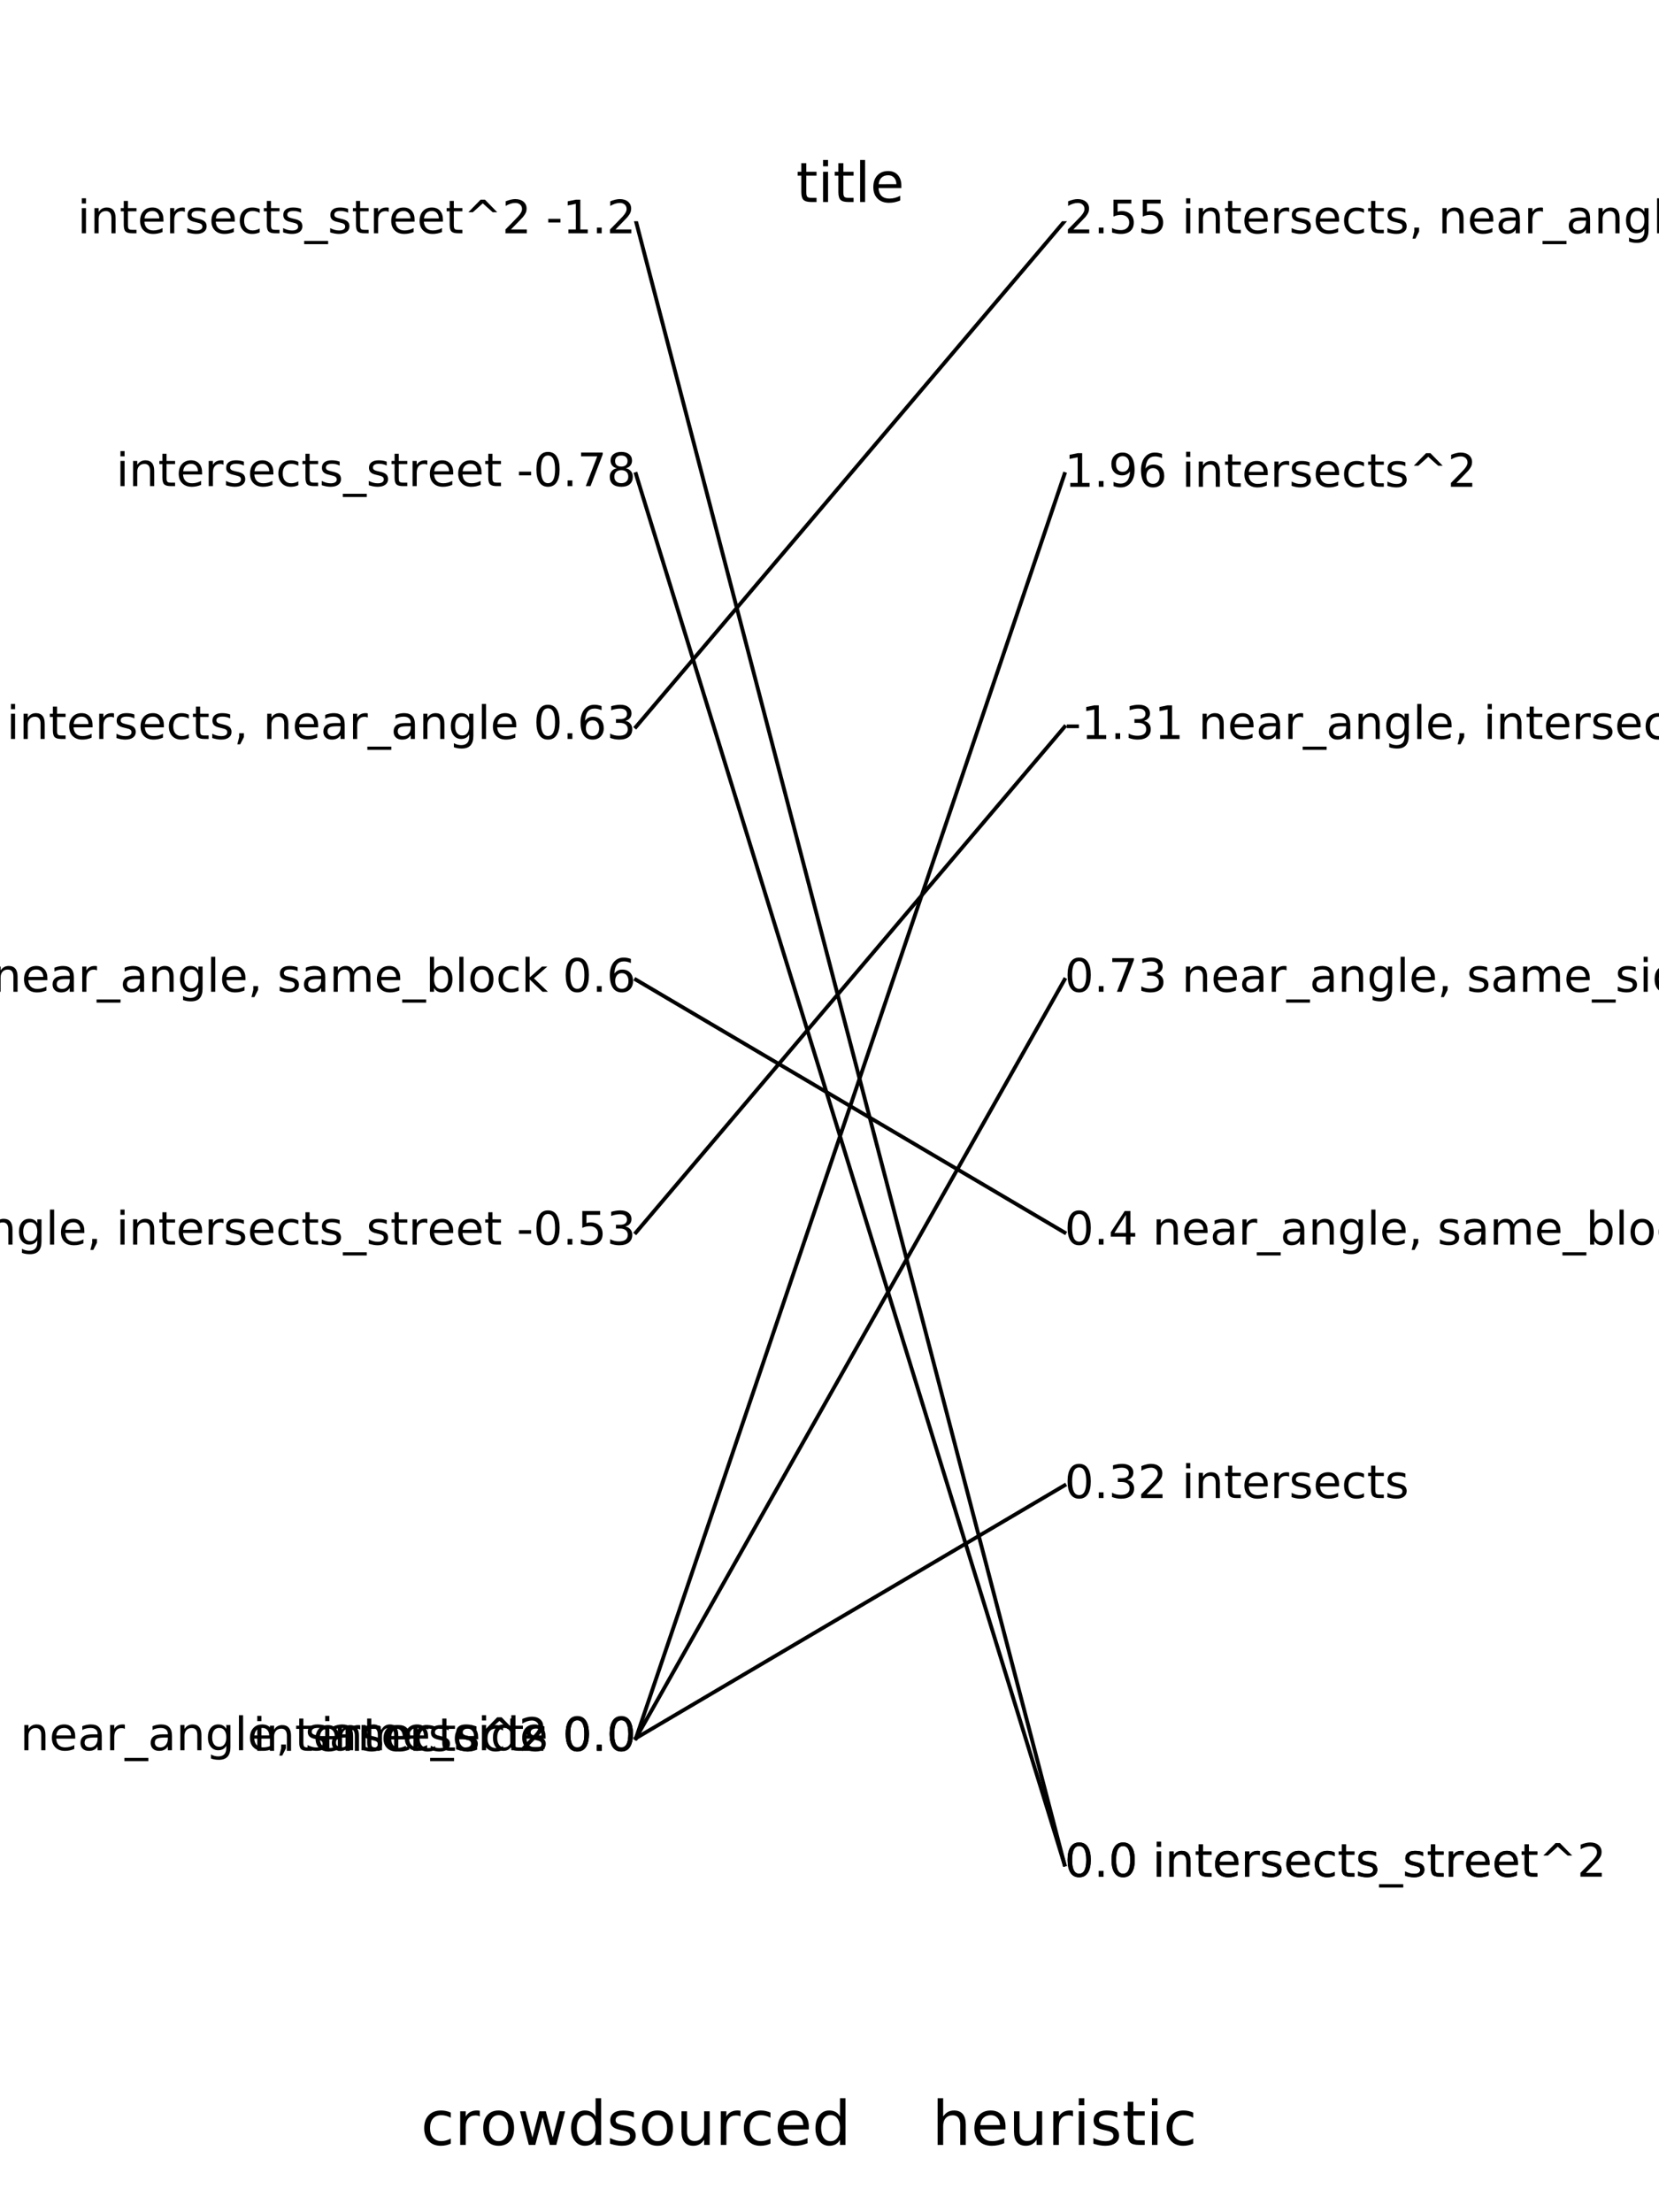 <?xml version="1.0" encoding="utf-8" standalone="no"?>
<!DOCTYPE svg PUBLIC "-//W3C//DTD SVG 1.1//EN"
  "http://www.w3.org/Graphics/SVG/1.1/DTD/svg11.dtd">
<!-- Created with matplotlib (http://matplotlib.org/) -->
<svg height="576pt" version="1.1" viewBox="0 0 432 576" width="432pt" xmlns="http://www.w3.org/2000/svg" xmlns:xlink="http://www.w3.org/1999/xlink">
 <defs>
  <style type="text/css">
*{stroke-linecap:butt;stroke-linejoin:round;stroke-miterlimit:100000;}
  </style>
 </defs>
 <g id="figure_1">
  <g id="patch_1">
   <path d="M 0 576 
L 432 576 
L 432 0 
L 0 0 
z
" style="fill:#ffffff;"/>
  </g>
  <g id="axes_1">
   <g id="line2d_1">
    <path clip-path="url(#pbef44e8542)" d="M 165.6 123.429 
L 277.2 485.486 
" style="fill:none;stroke:#000000;stroke-linecap:square;"/>
   </g>
   <g id="line2d_2">
    <path clip-path="url(#pbef44e8542)" d="M 165.6 452.571 
L 277.2 123.429 
" style="fill:none;stroke:#000000;stroke-linecap:square;"/>
   </g>
   <g id="line2d_3">
    <path clip-path="url(#pbef44e8542)" d="M 165.6 452.571 
L 277.2 255.086 
" style="fill:none;stroke:#000000;stroke-linecap:square;"/>
   </g>
   <g id="line2d_4">
    <path clip-path="url(#pbef44e8542)" d="M 165.6 452.571 
L 277.2 386.743 
" style="fill:none;stroke:#000000;stroke-linecap:square;"/>
   </g>
   <g id="line2d_5">
    <path clip-path="url(#pbef44e8542)" d="M 165.6 57.6 
L 277.2 485.486 
" style="fill:none;stroke:#000000;stroke-linecap:square;"/>
   </g>
   <g id="line2d_6">
    <path clip-path="url(#pbef44e8542)" d="M 165.6 255.086 
L 277.2 320.914 
" style="fill:none;stroke:#000000;stroke-linecap:square;"/>
   </g>
   <g id="line2d_7">
    <path clip-path="url(#pbef44e8542)" d="M 165.6 189.257 
L 277.2 57.6 
" style="fill:none;stroke:#000000;stroke-linecap:square;"/>
   </g>
   <g id="line2d_8">
    <path clip-path="url(#pbef44e8542)" d="M 165.6 320.914 
L 277.2 189.257 
" style="fill:none;stroke:#000000;stroke-linecap:square;"/>
   </g>
   <g id="matplotlib.axis_1">
    <g id="xtick_1"/>
    <g id="xtick_2">
     <g id="text_1">
      <!--  -->
      <g transform="translate(165.6 540.558)scale(0.16 -0.16)"/>
      <!-- crowdsourced -->
      <defs>
       <path d="M 30.609 48.391 
Q 23.391 48.391 19.188 42.75 
Q 14.984 37.109 14.984 27.297 
Q 14.984 17.484 19.156 11.844 
Q 23.344 6.203 30.609 6.203 
Q 37.797 6.203 41.984 11.859 
Q 46.188 17.531 46.188 27.297 
Q 46.188 37.016 41.984 42.703 
Q 37.797 48.391 30.609 48.391 
M 30.609 56 
Q 42.328 56 49.016 48.375 
Q 55.719 40.766 55.719 27.297 
Q 55.719 13.875 49.016 6.219 
Q 42.328 -1.422 30.609 -1.422 
Q 18.844 -1.422 12.172 6.219 
Q 5.516 13.875 5.516 27.297 
Q 5.516 40.766 12.172 48.375 
Q 18.844 56 30.609 56 
" id="BitstreamVeraSans-Roman-6f"/>
       <path d="M 45.406 46.391 
L 45.406 75.984 
L 54.391 75.984 
L 54.391 0 
L 45.406 0 
L 45.406 8.203 
Q 42.578 3.328 38.25 0.953 
Q 33.938 -1.422 27.875 -1.422 
Q 17.969 -1.422 11.734 6.484 
Q 5.516 14.406 5.516 27.297 
Q 5.516 40.188 11.734 48.094 
Q 17.969 56 27.875 56 
Q 33.938 56 38.25 53.625 
Q 42.578 51.266 45.406 46.391 
M 14.797 27.297 
Q 14.797 17.391 18.875 11.75 
Q 22.953 6.109 30.078 6.109 
Q 37.203 6.109 41.297 11.75 
Q 45.406 17.391 45.406 27.297 
Q 45.406 37.203 41.297 42.844 
Q 37.203 48.484 30.078 48.484 
Q 22.953 48.484 18.875 42.844 
Q 14.797 37.203 14.797 27.297 
" id="BitstreamVeraSans-Roman-64"/>
       <path d="M 56.203 29.594 
L 56.203 25.203 
L 14.891 25.203 
Q 15.484 15.922 20.484 11.062 
Q 25.484 6.203 34.422 6.203 
Q 39.594 6.203 44.453 7.469 
Q 49.312 8.734 54.109 11.281 
L 54.109 2.781 
Q 49.266 0.734 44.188 -0.344 
Q 39.109 -1.422 33.891 -1.422 
Q 20.797 -1.422 13.156 6.188 
Q 5.516 13.812 5.516 26.812 
Q 5.516 40.234 12.766 48.109 
Q 20.016 56 32.328 56 
Q 43.359 56 49.781 48.891 
Q 56.203 41.797 56.203 29.594 
M 47.219 32.234 
Q 47.125 39.594 43.094 43.984 
Q 39.062 48.391 32.422 48.391 
Q 24.906 48.391 20.391 44.141 
Q 15.875 39.891 15.188 32.172 
z
" id="BitstreamVeraSans-Roman-65"/>
       <path d="M 4.203 54.688 
L 13.188 54.688 
L 24.422 12.016 
L 35.594 54.688 
L 46.188 54.688 
L 57.422 12.016 
L 68.609 54.688 
L 77.594 54.688 
L 63.281 0 
L 52.688 0 
L 40.922 44.828 
L 29.109 0 
L 18.5 0 
z
" id="BitstreamVeraSans-Roman-77"/>
       <path d="M 8.5 21.578 
L 8.5 54.688 
L 17.484 54.688 
L 17.484 21.922 
Q 17.484 14.156 20.5 10.266 
Q 23.531 6.391 29.594 6.391 
Q 36.859 6.391 41.078 11.031 
Q 45.312 15.672 45.312 23.688 
L 45.312 54.688 
L 54.297 54.688 
L 54.297 0 
L 45.312 0 
L 45.312 8.406 
Q 42.047 3.422 37.719 1 
Q 33.406 -1.422 27.688 -1.422 
Q 18.266 -1.422 13.375 4.438 
Q 8.5 10.297 8.5 21.578 
" id="BitstreamVeraSans-Roman-75"/>
       <path d="M 41.109 46.297 
Q 39.594 47.172 37.812 47.578 
Q 36.031 48 33.891 48 
Q 26.266 48 22.188 43.047 
Q 18.109 38.094 18.109 28.812 
L 18.109 0 
L 9.078 0 
L 9.078 54.688 
L 18.109 54.688 
L 18.109 46.188 
Q 20.953 51.172 25.484 53.578 
Q 30.031 56 36.531 56 
Q 37.453 56 38.578 55.875 
Q 39.703 55.766 41.062 55.516 
z
" id="BitstreamVeraSans-Roman-72"/>
       <path d="M 44.281 53.078 
L 44.281 44.578 
Q 40.484 46.531 36.375 47.5 
Q 32.281 48.484 27.875 48.484 
Q 21.188 48.484 17.844 46.438 
Q 14.5 44.391 14.5 40.281 
Q 14.5 37.156 16.891 35.375 
Q 19.281 33.594 26.516 31.984 
L 29.594 31.297 
Q 39.156 29.25 43.188 25.516 
Q 47.219 21.781 47.219 15.094 
Q 47.219 7.469 41.188 3.016 
Q 35.156 -1.422 24.609 -1.422 
Q 20.219 -1.422 15.453 -0.562 
Q 10.688 0.297 5.422 2 
L 5.422 11.281 
Q 10.406 8.688 15.234 7.391 
Q 20.062 6.109 24.812 6.109 
Q 31.156 6.109 34.562 8.281 
Q 37.984 10.453 37.984 14.406 
Q 37.984 18.062 35.516 20.016 
Q 33.062 21.969 24.703 23.781 
L 21.578 24.516 
Q 13.234 26.266 9.516 29.906 
Q 5.812 33.547 5.812 39.891 
Q 5.812 47.609 11.281 51.797 
Q 16.75 56 26.812 56 
Q 31.781 56 36.172 55.266 
Q 40.578 54.547 44.281 53.078 
" id="BitstreamVeraSans-Roman-73"/>
       <path d="M 48.781 52.594 
L 48.781 44.188 
Q 44.969 46.297 41.141 47.344 
Q 37.312 48.391 33.406 48.391 
Q 24.656 48.391 19.812 42.844 
Q 14.984 37.312 14.984 27.297 
Q 14.984 17.281 19.812 11.734 
Q 24.656 6.203 33.406 6.203 
Q 37.312 6.203 41.141 7.25 
Q 44.969 8.297 48.781 10.406 
L 48.781 2.094 
Q 45.016 0.344 40.984 -0.531 
Q 36.969 -1.422 32.422 -1.422 
Q 20.062 -1.422 12.781 6.344 
Q 5.516 14.109 5.516 27.297 
Q 5.516 40.672 12.859 48.328 
Q 20.219 56 33.016 56 
Q 37.156 56 41.109 55.141 
Q 45.062 54.297 48.781 52.594 
" id="BitstreamVeraSans-Roman-63"/>
      </defs>
      <g transform="translate(109.58 558.474)scale(0.16 -0.16)">
       <use xlink:href="#BitstreamVeraSans-Roman-63"/>
       <use x="54.98" xlink:href="#BitstreamVeraSans-Roman-72"/>
       <use x="96.062" xlink:href="#BitstreamVeraSans-Roman-6f"/>
       <use x="157.244" xlink:href="#BitstreamVeraSans-Roman-77"/>
       <use x="239.031" xlink:href="#BitstreamVeraSans-Roman-64"/>
       <use x="302.508" xlink:href="#BitstreamVeraSans-Roman-73"/>
       <use x="354.607" xlink:href="#BitstreamVeraSans-Roman-6f"/>
       <use x="415.789" xlink:href="#BitstreamVeraSans-Roman-75"/>
       <use x="479.168" xlink:href="#BitstreamVeraSans-Roman-72"/>
       <use x="520.25" xlink:href="#BitstreamVeraSans-Roman-63"/>
       <use x="575.23" xlink:href="#BitstreamVeraSans-Roman-65"/>
       <use x="636.754" xlink:href="#BitstreamVeraSans-Roman-64"/>
      </g>
     </g>
    </g>
    <g id="xtick_3">
     <g id="text_2">
      <!--  -->
      <g transform="translate(277.2 540.558)scale(0.16 -0.16)"/>
      <!-- heuristic -->
      <defs>
       <path d="M 18.312 70.219 
L 18.312 54.688 
L 36.812 54.688 
L 36.812 47.703 
L 18.312 47.703 
L 18.312 18.016 
Q 18.312 11.328 20.141 9.422 
Q 21.969 7.516 27.594 7.516 
L 36.812 7.516 
L 36.812 0 
L 27.594 0 
Q 17.188 0 13.234 3.875 
Q 9.281 7.766 9.281 18.016 
L 9.281 47.703 
L 2.688 47.703 
L 2.688 54.688 
L 9.281 54.688 
L 9.281 70.219 
z
" id="BitstreamVeraSans-Roman-74"/>
       <path d="M 9.422 54.688 
L 18.406 54.688 
L 18.406 0 
L 9.422 0 
z
M 9.422 75.984 
L 18.406 75.984 
L 18.406 64.594 
L 9.422 64.594 
z
" id="BitstreamVeraSans-Roman-69"/>
       <path d="M 54.891 33.016 
L 54.891 0 
L 45.906 0 
L 45.906 32.719 
Q 45.906 40.484 42.875 44.328 
Q 39.844 48.188 33.797 48.188 
Q 26.516 48.188 22.312 43.547 
Q 18.109 38.922 18.109 30.906 
L 18.109 0 
L 9.078 0 
L 9.078 75.984 
L 18.109 75.984 
L 18.109 46.188 
Q 21.344 51.125 25.703 53.562 
Q 30.078 56 35.797 56 
Q 45.219 56 50.047 50.172 
Q 54.891 44.344 54.891 33.016 
" id="BitstreamVeraSans-Roman-68"/>
      </defs>
      <g transform="translate(242.701 558.474)scale(0.16 -0.16)">
       <use xlink:href="#BitstreamVeraSans-Roman-68"/>
       <use x="63.379" xlink:href="#BitstreamVeraSans-Roman-65"/>
       <use x="124.902" xlink:href="#BitstreamVeraSans-Roman-75"/>
       <use x="188.281" xlink:href="#BitstreamVeraSans-Roman-72"/>
       <use x="229.395" xlink:href="#BitstreamVeraSans-Roman-69"/>
       <use x="257.178" xlink:href="#BitstreamVeraSans-Roman-73"/>
       <use x="309.277" xlink:href="#BitstreamVeraSans-Roman-74"/>
       <use x="348.486" xlink:href="#BitstreamVeraSans-Roman-69"/>
       <use x="376.27" xlink:href="#BitstreamVeraSans-Roman-63"/>
      </g>
     </g>
    </g>
    <g id="xtick_4"/>
   </g>
   <g id="matplotlib.axis_2">
    <g id="ytick_1"/>
    <g id="ytick_2"/>
    <g id="ytick_3"/>
    <g id="ytick_4"/>
    <g id="ytick_5"/>
    <g id="ytick_6"/>
    <g id="ytick_7"/>
    <g id="ytick_8"/>
   </g>
   <g id="text_3">
    <!-- intersects_street -0.78 -->
    <defs>
     <path id="BitstreamVeraSans-Roman-20"/>
     <path d="M 31.781 66.406 
Q 24.172 66.406 20.328 58.906 
Q 16.5 51.422 16.5 36.375 
Q 16.5 21.391 20.328 13.891 
Q 24.172 6.391 31.781 6.391 
Q 39.453 6.391 43.281 13.891 
Q 47.125 21.391 47.125 36.375 
Q 47.125 51.422 43.281 58.906 
Q 39.453 66.406 31.781 66.406 
M 31.781 74.219 
Q 44.047 74.219 50.516 64.516 
Q 56.984 54.828 56.984 36.375 
Q 56.984 17.969 50.516 8.266 
Q 44.047 -1.422 31.781 -1.422 
Q 19.531 -1.422 13.062 8.266 
Q 6.594 17.969 6.594 36.375 
Q 6.594 54.828 13.062 64.516 
Q 19.531 74.219 31.781 74.219 
" id="BitstreamVeraSans-Roman-30"/>
     <path d="M 8.203 72.906 
L 55.078 72.906 
L 55.078 68.703 
L 28.609 0 
L 18.312 0 
L 43.219 64.594 
L 8.203 64.594 
z
" id="BitstreamVeraSans-Roman-37"/>
     <path d="M 50.984 -16.609 
L 50.984 -23.578 
L -0.984 -23.578 
L -0.984 -16.609 
z
" id="BitstreamVeraSans-Roman-5f"/>
     <path d="M 54.891 33.016 
L 54.891 0 
L 45.906 0 
L 45.906 32.719 
Q 45.906 40.484 42.875 44.328 
Q 39.844 48.188 33.797 48.188 
Q 26.516 48.188 22.312 43.547 
Q 18.109 38.922 18.109 30.906 
L 18.109 0 
L 9.078 0 
L 9.078 54.688 
L 18.109 54.688 
L 18.109 46.188 
Q 21.344 51.125 25.703 53.562 
Q 30.078 56 35.797 56 
Q 45.219 56 50.047 50.172 
Q 54.891 44.344 54.891 33.016 
" id="BitstreamVeraSans-Roman-6e"/>
     <path d="M 31.781 34.625 
Q 24.75 34.625 20.719 30.859 
Q 16.703 27.094 16.703 20.516 
Q 16.703 13.922 20.719 10.156 
Q 24.75 6.391 31.781 6.391 
Q 38.812 6.391 42.859 10.172 
Q 46.922 13.969 46.922 20.516 
Q 46.922 27.094 42.891 30.859 
Q 38.875 34.625 31.781 34.625 
M 21.922 38.812 
Q 15.578 40.375 12.031 44.719 
Q 8.5 49.078 8.5 55.328 
Q 8.5 64.062 14.719 69.141 
Q 20.953 74.219 31.781 74.219 
Q 42.672 74.219 48.875 69.141 
Q 55.078 64.062 55.078 55.328 
Q 55.078 49.078 51.531 44.719 
Q 48 40.375 41.703 38.812 
Q 48.828 37.156 52.797 32.312 
Q 56.781 27.484 56.781 20.516 
Q 56.781 9.906 50.312 4.234 
Q 43.844 -1.422 31.781 -1.422 
Q 19.734 -1.422 13.25 4.234 
Q 6.781 9.906 6.781 20.516 
Q 6.781 27.484 10.781 32.312 
Q 14.797 37.156 21.922 38.812 
M 18.312 54.391 
Q 18.312 48.734 21.844 45.562 
Q 25.391 42.391 31.781 42.391 
Q 38.141 42.391 41.719 45.562 
Q 45.312 48.734 45.312 54.391 
Q 45.312 60.062 41.719 63.234 
Q 38.141 66.406 31.781 66.406 
Q 25.391 66.406 21.844 63.234 
Q 18.312 60.062 18.312 54.391 
" id="BitstreamVeraSans-Roman-38"/>
     <path d="M 10.688 12.406 
L 21 12.406 
L 21 0 
L 10.688 0 
z
" id="BitstreamVeraSans-Roman-2e"/>
     <path d="M 4.891 31.391 
L 31.203 31.391 
L 31.203 23.391 
L 4.891 23.391 
z
" id="BitstreamVeraSans-Roman-2d"/>
    </defs>
    <g transform="translate(30.233 126.573)scale(0.12 -0.12)">
     <use xlink:href="#BitstreamVeraSans-Roman-69"/>
     <use x="27.783" xlink:href="#BitstreamVeraSans-Roman-6e"/>
     <use x="91.162" xlink:href="#BitstreamVeraSans-Roman-74"/>
     <use x="130.371" xlink:href="#BitstreamVeraSans-Roman-65"/>
     <use x="191.895" xlink:href="#BitstreamVeraSans-Roman-72"/>
     <use x="233.008" xlink:href="#BitstreamVeraSans-Roman-73"/>
     <use x="285.107" xlink:href="#BitstreamVeraSans-Roman-65"/>
     <use x="346.631" xlink:href="#BitstreamVeraSans-Roman-63"/>
     <use x="401.611" xlink:href="#BitstreamVeraSans-Roman-74"/>
     <use x="440.82" xlink:href="#BitstreamVeraSans-Roman-73"/>
     <use x="492.92" xlink:href="#BitstreamVeraSans-Roman-5f"/>
     <use x="542.92" xlink:href="#BitstreamVeraSans-Roman-73"/>
     <use x="595.02" xlink:href="#BitstreamVeraSans-Roman-74"/>
     <use x="634.229" xlink:href="#BitstreamVeraSans-Roman-72"/>
     <use x="675.311" xlink:href="#BitstreamVeraSans-Roman-65"/>
     <use x="736.834" xlink:href="#BitstreamVeraSans-Roman-65"/>
     <use x="798.357" xlink:href="#BitstreamVeraSans-Roman-74"/>
     <use x="837.566" xlink:href="#BitstreamVeraSans-Roman-20"/>
     <use x="869.354" xlink:href="#BitstreamVeraSans-Roman-2d"/>
     <use x="905.438" xlink:href="#BitstreamVeraSans-Roman-30"/>
     <use x="969.061" xlink:href="#BitstreamVeraSans-Roman-2e"/>
     <use x="1000.848" xlink:href="#BitstreamVeraSans-Roman-37"/>
     <use x="1064.471" xlink:href="#BitstreamVeraSans-Roman-38"/>
    </g>
   </g>
   <g id="text_4">
    <!-- 0.0 intersects_street -->
    <g transform="translate(277.2 488.63)scale(0.12 -0.12)">
     <use xlink:href="#BitstreamVeraSans-Roman-30"/>
     <use x="63.623" xlink:href="#BitstreamVeraSans-Roman-2e"/>
     <use x="95.41" xlink:href="#BitstreamVeraSans-Roman-30"/>
     <use x="159.033" xlink:href="#BitstreamVeraSans-Roman-20"/>
     <use x="190.82" xlink:href="#BitstreamVeraSans-Roman-69"/>
     <use x="218.604" xlink:href="#BitstreamVeraSans-Roman-6e"/>
     <use x="281.982" xlink:href="#BitstreamVeraSans-Roman-74"/>
     <use x="321.191" xlink:href="#BitstreamVeraSans-Roman-65"/>
     <use x="382.715" xlink:href="#BitstreamVeraSans-Roman-72"/>
     <use x="423.828" xlink:href="#BitstreamVeraSans-Roman-73"/>
     <use x="475.928" xlink:href="#BitstreamVeraSans-Roman-65"/>
     <use x="537.451" xlink:href="#BitstreamVeraSans-Roman-63"/>
     <use x="592.432" xlink:href="#BitstreamVeraSans-Roman-74"/>
     <use x="631.641" xlink:href="#BitstreamVeraSans-Roman-73"/>
     <use x="683.74" xlink:href="#BitstreamVeraSans-Roman-5f"/>
     <use x="733.74" xlink:href="#BitstreamVeraSans-Roman-73"/>
     <use x="785.84" xlink:href="#BitstreamVeraSans-Roman-74"/>
     <use x="825.049" xlink:href="#BitstreamVeraSans-Roman-72"/>
     <use x="866.131" xlink:href="#BitstreamVeraSans-Roman-65"/>
     <use x="927.654" xlink:href="#BitstreamVeraSans-Roman-65"/>
     <use x="989.178" xlink:href="#BitstreamVeraSans-Roman-74"/>
    </g>
   </g>
   <g id="text_5">
    <!-- intersects^2 0.0 -->
    <defs>
     <path d="M 19.188 8.297 
L 53.609 8.297 
L 53.609 0 
L 7.328 0 
L 7.328 8.297 
Q 12.938 14.109 22.625 23.891 
Q 32.328 33.688 34.812 36.531 
Q 39.547 41.844 41.422 45.531 
Q 43.312 49.219 43.312 52.781 
Q 43.312 58.594 39.234 62.25 
Q 35.156 65.922 28.609 65.922 
Q 23.969 65.922 18.812 64.312 
Q 13.672 62.703 7.812 59.422 
L 7.812 69.391 
Q 13.766 71.781 18.938 73 
Q 24.125 74.219 28.422 74.219 
Q 39.75 74.219 46.484 68.547 
Q 53.219 62.891 53.219 53.422 
Q 53.219 48.922 51.531 44.891 
Q 49.859 40.875 45.406 35.406 
Q 44.188 33.984 37.641 27.219 
Q 31.109 20.453 19.188 8.297 
" id="BitstreamVeraSans-Roman-32"/>
     <path d="M 46.688 72.906 
L 73.188 45.703 
L 63.375 45.703 
L 41.891 64.984 
L 20.406 45.703 
L 10.594 45.703 
L 37.109 72.906 
z
" id="BitstreamVeraSans-Roman-5e"/>
    </defs>
    <g transform="translate(65.863 455.883)scale(0.12 -0.12)">
     <use xlink:href="#BitstreamVeraSans-Roman-69"/>
     <use x="27.783" xlink:href="#BitstreamVeraSans-Roman-6e"/>
     <use x="91.162" xlink:href="#BitstreamVeraSans-Roman-74"/>
     <use x="130.371" xlink:href="#BitstreamVeraSans-Roman-65"/>
     <use x="191.895" xlink:href="#BitstreamVeraSans-Roman-72"/>
     <use x="233.008" xlink:href="#BitstreamVeraSans-Roman-73"/>
     <use x="285.107" xlink:href="#BitstreamVeraSans-Roman-65"/>
     <use x="346.631" xlink:href="#BitstreamVeraSans-Roman-63"/>
     <use x="401.611" xlink:href="#BitstreamVeraSans-Roman-74"/>
     <use x="440.82" xlink:href="#BitstreamVeraSans-Roman-73"/>
     <use x="492.92" xlink:href="#BitstreamVeraSans-Roman-5e"/>
     <use x="576.709" xlink:href="#BitstreamVeraSans-Roman-32"/>
     <use x="640.332" xlink:href="#BitstreamVeraSans-Roman-20"/>
     <use x="672.119" xlink:href="#BitstreamVeraSans-Roman-30"/>
     <use x="735.742" xlink:href="#BitstreamVeraSans-Roman-2e"/>
     <use x="767.529" xlink:href="#BitstreamVeraSans-Roman-30"/>
    </g>
   </g>
   <g id="text_6">
    <!-- 1.96 intersects^2 -->
    <defs>
     <path d="M 10.984 1.516 
L 10.984 10.5 
Q 14.703 8.734 18.5 7.812 
Q 22.312 6.891 25.984 6.891 
Q 35.75 6.891 40.891 13.453 
Q 46.047 20.016 46.781 33.406 
Q 43.953 29.203 39.594 26.953 
Q 35.25 24.703 29.984 24.703 
Q 19.047 24.703 12.672 31.312 
Q 6.297 37.938 6.297 49.422 
Q 6.297 60.641 12.938 67.422 
Q 19.578 74.219 30.609 74.219 
Q 43.266 74.219 49.922 64.516 
Q 56.594 54.828 56.594 36.375 
Q 56.594 19.141 48.406 8.859 
Q 40.234 -1.422 26.422 -1.422 
Q 22.703 -1.422 18.891 -0.688 
Q 15.094 0.047 10.984 1.516 
M 30.609 32.422 
Q 37.25 32.422 41.125 36.953 
Q 45.016 41.5 45.016 49.422 
Q 45.016 57.281 41.125 61.844 
Q 37.25 66.406 30.609 66.406 
Q 23.969 66.406 20.094 61.844 
Q 16.219 57.281 16.219 49.422 
Q 16.219 41.5 20.094 36.953 
Q 23.969 32.422 30.609 32.422 
" id="BitstreamVeraSans-Roman-39"/>
     <path d="M 12.406 8.297 
L 28.516 8.297 
L 28.516 63.922 
L 10.984 60.406 
L 10.984 69.391 
L 28.422 72.906 
L 38.281 72.906 
L 38.281 8.297 
L 54.391 8.297 
L 54.391 0 
L 12.406 0 
z
" id="BitstreamVeraSans-Roman-31"/>
     <path d="M 33.016 40.375 
Q 26.375 40.375 22.484 35.828 
Q 18.609 31.297 18.609 23.391 
Q 18.609 15.531 22.484 10.953 
Q 26.375 6.391 33.016 6.391 
Q 39.656 6.391 43.531 10.953 
Q 47.406 15.531 47.406 23.391 
Q 47.406 31.297 43.531 35.828 
Q 39.656 40.375 33.016 40.375 
M 52.594 71.297 
L 52.594 62.312 
Q 48.875 64.062 45.094 64.984 
Q 41.312 65.922 37.594 65.922 
Q 27.828 65.922 22.672 59.328 
Q 17.531 52.734 16.797 39.406 
Q 19.672 43.656 24.016 45.922 
Q 28.375 48.188 33.594 48.188 
Q 44.578 48.188 50.953 41.516 
Q 57.328 34.859 57.328 23.391 
Q 57.328 12.156 50.688 5.359 
Q 44.047 -1.422 33.016 -1.422 
Q 20.359 -1.422 13.672 8.266 
Q 6.984 17.969 6.984 36.375 
Q 6.984 53.656 15.188 63.938 
Q 23.391 74.219 37.203 74.219 
Q 40.922 74.219 44.703 73.484 
Q 48.484 72.75 52.594 71.297 
" id="BitstreamVeraSans-Roman-36"/>
    </defs>
    <g transform="translate(277.2 126.74)scale(0.12 -0.12)">
     <use xlink:href="#BitstreamVeraSans-Roman-31"/>
     <use x="63.623" xlink:href="#BitstreamVeraSans-Roman-2e"/>
     <use x="95.41" xlink:href="#BitstreamVeraSans-Roman-39"/>
     <use x="159.033" xlink:href="#BitstreamVeraSans-Roman-36"/>
     <use x="222.656" xlink:href="#BitstreamVeraSans-Roman-20"/>
     <use x="254.443" xlink:href="#BitstreamVeraSans-Roman-69"/>
     <use x="282.227" xlink:href="#BitstreamVeraSans-Roman-6e"/>
     <use x="345.605" xlink:href="#BitstreamVeraSans-Roman-74"/>
     <use x="384.814" xlink:href="#BitstreamVeraSans-Roman-65"/>
     <use x="446.338" xlink:href="#BitstreamVeraSans-Roman-72"/>
     <use x="487.451" xlink:href="#BitstreamVeraSans-Roman-73"/>
     <use x="539.551" xlink:href="#BitstreamVeraSans-Roman-65"/>
     <use x="601.074" xlink:href="#BitstreamVeraSans-Roman-63"/>
     <use x="656.055" xlink:href="#BitstreamVeraSans-Roman-74"/>
     <use x="695.264" xlink:href="#BitstreamVeraSans-Roman-73"/>
     <use x="747.363" xlink:href="#BitstreamVeraSans-Roman-5e"/>
     <use x="831.152" xlink:href="#BitstreamVeraSans-Roman-32"/>
    </g>
   </g>
   <g id="text_7">
    <!-- near_angle, same_side 0.0 -->
    <defs>
     <path d="M 52 44.188 
Q 55.375 50.25 60.062 53.125 
Q 64.75 56 71.094 56 
Q 79.641 56 84.281 50.016 
Q 88.922 44.047 88.922 33.016 
L 88.922 0 
L 79.891 0 
L 79.891 32.719 
Q 79.891 40.578 77.094 44.375 
Q 74.312 48.188 68.609 48.188 
Q 61.625 48.188 57.562 43.547 
Q 53.516 38.922 53.516 30.906 
L 53.516 0 
L 44.484 0 
L 44.484 32.719 
Q 44.484 40.625 41.703 44.406 
Q 38.922 48.188 33.109 48.188 
Q 26.219 48.188 22.156 43.531 
Q 18.109 38.875 18.109 30.906 
L 18.109 0 
L 9.078 0 
L 9.078 54.688 
L 18.109 54.688 
L 18.109 46.188 
Q 21.188 51.219 25.484 53.609 
Q 29.781 56 35.688 56 
Q 41.656 56 45.828 52.969 
Q 50 49.953 52 44.188 
" id="BitstreamVeraSans-Roman-6d"/>
     <path d="M 45.406 27.984 
Q 45.406 37.75 41.375 43.109 
Q 37.359 48.484 30.078 48.484 
Q 22.859 48.484 18.828 43.109 
Q 14.797 37.75 14.797 27.984 
Q 14.797 18.266 18.828 12.891 
Q 22.859 7.516 30.078 7.516 
Q 37.359 7.516 41.375 12.891 
Q 45.406 18.266 45.406 27.984 
M 54.391 6.781 
Q 54.391 -7.172 48.188 -13.984 
Q 42 -20.797 29.203 -20.797 
Q 24.469 -20.797 20.266 -20.094 
Q 16.062 -19.391 12.109 -17.922 
L 12.109 -9.188 
Q 16.062 -11.328 19.922 -12.344 
Q 23.781 -13.375 27.781 -13.375 
Q 36.625 -13.375 41.016 -8.766 
Q 45.406 -4.156 45.406 5.172 
L 45.406 9.625 
Q 42.625 4.781 38.281 2.391 
Q 33.938 0 27.875 0 
Q 17.828 0 11.672 7.656 
Q 5.516 15.328 5.516 27.984 
Q 5.516 40.672 11.672 48.328 
Q 17.828 56 27.875 56 
Q 33.938 56 38.281 53.609 
Q 42.625 51.219 45.406 46.391 
L 45.406 54.688 
L 54.391 54.688 
z
" id="BitstreamVeraSans-Roman-67"/>
     <path d="M 34.281 27.484 
Q 23.391 27.484 19.188 25 
Q 14.984 22.516 14.984 16.5 
Q 14.984 11.719 18.141 8.906 
Q 21.297 6.109 26.703 6.109 
Q 34.188 6.109 38.703 11.406 
Q 43.219 16.703 43.219 25.484 
L 43.219 27.484 
z
M 52.203 31.203 
L 52.203 0 
L 43.219 0 
L 43.219 8.297 
Q 40.141 3.328 35.547 0.953 
Q 30.953 -1.422 24.312 -1.422 
Q 15.922 -1.422 10.953 3.297 
Q 6 8.016 6 15.922 
Q 6 25.141 12.172 29.828 
Q 18.359 34.516 30.609 34.516 
L 43.219 34.516 
L 43.219 35.406 
Q 43.219 41.609 39.141 45 
Q 35.062 48.391 27.688 48.391 
Q 23 48.391 18.547 47.266 
Q 14.109 46.141 10.016 43.891 
L 10.016 52.203 
Q 14.938 54.109 19.578 55.047 
Q 24.219 56 28.609 56 
Q 40.484 56 46.344 49.844 
Q 52.203 43.703 52.203 31.203 
" id="BitstreamVeraSans-Roman-61"/>
     <path d="M 11.719 12.406 
L 22.016 12.406 
L 22.016 4 
L 14.016 -11.625 
L 7.719 -11.625 
L 11.719 4 
z
" id="BitstreamVeraSans-Roman-2c"/>
     <path d="M 9.422 75.984 
L 18.406 75.984 
L 18.406 0 
L 9.422 0 
z
" id="BitstreamVeraSans-Roman-6c"/>
    </defs>
    <g transform="translate(5.241 455.716)scale(0.12 -0.12)">
     <use xlink:href="#BitstreamVeraSans-Roman-6e"/>
     <use x="63.379" xlink:href="#BitstreamVeraSans-Roman-65"/>
     <use x="124.902" xlink:href="#BitstreamVeraSans-Roman-61"/>
     <use x="186.182" xlink:href="#BitstreamVeraSans-Roman-72"/>
     <use x="227.295" xlink:href="#BitstreamVeraSans-Roman-5f"/>
     <use x="277.295" xlink:href="#BitstreamVeraSans-Roman-61"/>
     <use x="338.574" xlink:href="#BitstreamVeraSans-Roman-6e"/>
     <use x="401.953" xlink:href="#BitstreamVeraSans-Roman-67"/>
     <use x="465.43" xlink:href="#BitstreamVeraSans-Roman-6c"/>
     <use x="493.213" xlink:href="#BitstreamVeraSans-Roman-65"/>
     <use x="554.736" xlink:href="#BitstreamVeraSans-Roman-2c"/>
     <use x="586.523" xlink:href="#BitstreamVeraSans-Roman-20"/>
     <use x="618.311" xlink:href="#BitstreamVeraSans-Roman-73"/>
     <use x="670.41" xlink:href="#BitstreamVeraSans-Roman-61"/>
     <use x="731.689" xlink:href="#BitstreamVeraSans-Roman-6d"/>
     <use x="829.102" xlink:href="#BitstreamVeraSans-Roman-65"/>
     <use x="890.625" xlink:href="#BitstreamVeraSans-Roman-5f"/>
     <use x="940.625" xlink:href="#BitstreamVeraSans-Roman-73"/>
     <use x="992.725" xlink:href="#BitstreamVeraSans-Roman-69"/>
     <use x="1020.508" xlink:href="#BitstreamVeraSans-Roman-64"/>
     <use x="1083.984" xlink:href="#BitstreamVeraSans-Roman-65"/>
     <use x="1145.508" xlink:href="#BitstreamVeraSans-Roman-20"/>
     <use x="1177.295" xlink:href="#BitstreamVeraSans-Roman-30"/>
     <use x="1240.918" xlink:href="#BitstreamVeraSans-Roman-2e"/>
     <use x="1272.705" xlink:href="#BitstreamVeraSans-Roman-30"/>
    </g>
   </g>
   <g id="text_8">
    <!-- 0.73 near_angle, same_side -->
    <defs>
     <path d="M 40.578 39.312 
Q 47.656 37.797 51.625 33 
Q 55.609 28.219 55.609 21.188 
Q 55.609 10.406 48.188 4.484 
Q 40.766 -1.422 27.094 -1.422 
Q 22.516 -1.422 17.656 -0.516 
Q 12.797 0.391 7.625 2.203 
L 7.625 11.719 
Q 11.719 9.328 16.594 8.109 
Q 21.484 6.891 26.812 6.891 
Q 36.078 6.891 40.938 10.547 
Q 45.797 14.203 45.797 21.188 
Q 45.797 27.641 41.281 31.266 
Q 36.766 34.906 28.719 34.906 
L 20.219 34.906 
L 20.219 43.016 
L 29.109 43.016 
Q 36.375 43.016 40.234 45.922 
Q 44.094 48.828 44.094 54.297 
Q 44.094 59.906 40.109 62.906 
Q 36.141 65.922 28.719 65.922 
Q 24.656 65.922 20.016 65.031 
Q 15.375 64.156 9.812 62.312 
L 9.812 71.094 
Q 15.438 72.656 20.344 73.438 
Q 25.25 74.219 29.594 74.219 
Q 40.828 74.219 47.359 69.109 
Q 53.906 64.016 53.906 55.328 
Q 53.906 49.266 50.438 45.094 
Q 46.969 40.922 40.578 39.312 
" id="BitstreamVeraSans-Roman-33"/>
    </defs>
    <g transform="translate(277.2 258.23)scale(0.12 -0.12)">
     <use xlink:href="#BitstreamVeraSans-Roman-30"/>
     <use x="63.623" xlink:href="#BitstreamVeraSans-Roman-2e"/>
     <use x="95.41" xlink:href="#BitstreamVeraSans-Roman-37"/>
     <use x="159.033" xlink:href="#BitstreamVeraSans-Roman-33"/>
     <use x="222.656" xlink:href="#BitstreamVeraSans-Roman-20"/>
     <use x="254.443" xlink:href="#BitstreamVeraSans-Roman-6e"/>
     <use x="317.822" xlink:href="#BitstreamVeraSans-Roman-65"/>
     <use x="379.346" xlink:href="#BitstreamVeraSans-Roman-61"/>
     <use x="440.625" xlink:href="#BitstreamVeraSans-Roman-72"/>
     <use x="481.738" xlink:href="#BitstreamVeraSans-Roman-5f"/>
     <use x="531.738" xlink:href="#BitstreamVeraSans-Roman-61"/>
     <use x="593.018" xlink:href="#BitstreamVeraSans-Roman-6e"/>
     <use x="656.396" xlink:href="#BitstreamVeraSans-Roman-67"/>
     <use x="719.873" xlink:href="#BitstreamVeraSans-Roman-6c"/>
     <use x="747.656" xlink:href="#BitstreamVeraSans-Roman-65"/>
     <use x="809.18" xlink:href="#BitstreamVeraSans-Roman-2c"/>
     <use x="840.967" xlink:href="#BitstreamVeraSans-Roman-20"/>
     <use x="872.754" xlink:href="#BitstreamVeraSans-Roman-73"/>
     <use x="924.854" xlink:href="#BitstreamVeraSans-Roman-61"/>
     <use x="986.133" xlink:href="#BitstreamVeraSans-Roman-6d"/>
     <use x="1083.545" xlink:href="#BitstreamVeraSans-Roman-65"/>
     <use x="1145.068" xlink:href="#BitstreamVeraSans-Roman-5f"/>
     <use x="1195.068" xlink:href="#BitstreamVeraSans-Roman-73"/>
     <use x="1247.168" xlink:href="#BitstreamVeraSans-Roman-69"/>
     <use x="1274.951" xlink:href="#BitstreamVeraSans-Roman-64"/>
     <use x="1338.428" xlink:href="#BitstreamVeraSans-Roman-65"/>
    </g>
   </g>
   <g id="text_9">
    <!-- intersects 0.0 -->
    <g transform="translate(83.554 455.883)scale(0.12 -0.12)">
     <use xlink:href="#BitstreamVeraSans-Roman-69"/>
     <use x="27.783" xlink:href="#BitstreamVeraSans-Roman-6e"/>
     <use x="91.162" xlink:href="#BitstreamVeraSans-Roman-74"/>
     <use x="130.371" xlink:href="#BitstreamVeraSans-Roman-65"/>
     <use x="191.895" xlink:href="#BitstreamVeraSans-Roman-72"/>
     <use x="233.008" xlink:href="#BitstreamVeraSans-Roman-73"/>
     <use x="285.107" xlink:href="#BitstreamVeraSans-Roman-65"/>
     <use x="346.631" xlink:href="#BitstreamVeraSans-Roman-63"/>
     <use x="401.611" xlink:href="#BitstreamVeraSans-Roman-74"/>
     <use x="440.82" xlink:href="#BitstreamVeraSans-Roman-73"/>
     <use x="492.92" xlink:href="#BitstreamVeraSans-Roman-20"/>
     <use x="524.707" xlink:href="#BitstreamVeraSans-Roman-30"/>
     <use x="588.33" xlink:href="#BitstreamVeraSans-Roman-2e"/>
     <use x="620.117" xlink:href="#BitstreamVeraSans-Roman-30"/>
    </g>
   </g>
   <g id="text_10">
    <!-- 0.32 intersects -->
    <g transform="translate(277.2 390.054)scale(0.12 -0.12)">
     <use xlink:href="#BitstreamVeraSans-Roman-30"/>
     <use x="63.623" xlink:href="#BitstreamVeraSans-Roman-2e"/>
     <use x="95.41" xlink:href="#BitstreamVeraSans-Roman-33"/>
     <use x="159.033" xlink:href="#BitstreamVeraSans-Roman-32"/>
     <use x="222.656" xlink:href="#BitstreamVeraSans-Roman-20"/>
     <use x="254.443" xlink:href="#BitstreamVeraSans-Roman-69"/>
     <use x="282.227" xlink:href="#BitstreamVeraSans-Roman-6e"/>
     <use x="345.605" xlink:href="#BitstreamVeraSans-Roman-74"/>
     <use x="384.814" xlink:href="#BitstreamVeraSans-Roman-65"/>
     <use x="446.338" xlink:href="#BitstreamVeraSans-Roman-72"/>
     <use x="487.451" xlink:href="#BitstreamVeraSans-Roman-73"/>
     <use x="539.551" xlink:href="#BitstreamVeraSans-Roman-65"/>
     <use x="601.074" xlink:href="#BitstreamVeraSans-Roman-63"/>
     <use x="656.055" xlink:href="#BitstreamVeraSans-Roman-74"/>
     <use x="695.264" xlink:href="#BitstreamVeraSans-Roman-73"/>
    </g>
   </g>
   <g id="text_11">
    <!-- intersects_street^2 -1.2 -->
    <g transform="translate(20.177 60.744)scale(0.12 -0.12)">
     <use xlink:href="#BitstreamVeraSans-Roman-69"/>
     <use x="27.783" xlink:href="#BitstreamVeraSans-Roman-6e"/>
     <use x="91.162" xlink:href="#BitstreamVeraSans-Roman-74"/>
     <use x="130.371" xlink:href="#BitstreamVeraSans-Roman-65"/>
     <use x="191.895" xlink:href="#BitstreamVeraSans-Roman-72"/>
     <use x="233.008" xlink:href="#BitstreamVeraSans-Roman-73"/>
     <use x="285.107" xlink:href="#BitstreamVeraSans-Roman-65"/>
     <use x="346.631" xlink:href="#BitstreamVeraSans-Roman-63"/>
     <use x="401.611" xlink:href="#BitstreamVeraSans-Roman-74"/>
     <use x="440.82" xlink:href="#BitstreamVeraSans-Roman-73"/>
     <use x="492.92" xlink:href="#BitstreamVeraSans-Roman-5f"/>
     <use x="542.92" xlink:href="#BitstreamVeraSans-Roman-73"/>
     <use x="595.02" xlink:href="#BitstreamVeraSans-Roman-74"/>
     <use x="634.229" xlink:href="#BitstreamVeraSans-Roman-72"/>
     <use x="675.311" xlink:href="#BitstreamVeraSans-Roman-65"/>
     <use x="736.834" xlink:href="#BitstreamVeraSans-Roman-65"/>
     <use x="798.357" xlink:href="#BitstreamVeraSans-Roman-74"/>
     <use x="837.566" xlink:href="#BitstreamVeraSans-Roman-5e"/>
     <use x="921.355" xlink:href="#BitstreamVeraSans-Roman-32"/>
     <use x="984.979" xlink:href="#BitstreamVeraSans-Roman-20"/>
     <use x="1016.766" xlink:href="#BitstreamVeraSans-Roman-2d"/>
     <use x="1052.85" xlink:href="#BitstreamVeraSans-Roman-31"/>
     <use x="1116.473" xlink:href="#BitstreamVeraSans-Roman-2e"/>
     <use x="1148.26" xlink:href="#BitstreamVeraSans-Roman-32"/>
    </g>
   </g>
   <g id="text_12">
    <!-- 0.0 intersects_street^2 -->
    <g transform="translate(277.2 488.63)scale(0.12 -0.12)">
     <use xlink:href="#BitstreamVeraSans-Roman-30"/>
     <use x="63.623" xlink:href="#BitstreamVeraSans-Roman-2e"/>
     <use x="95.41" xlink:href="#BitstreamVeraSans-Roman-30"/>
     <use x="159.033" xlink:href="#BitstreamVeraSans-Roman-20"/>
     <use x="190.82" xlink:href="#BitstreamVeraSans-Roman-69"/>
     <use x="218.604" xlink:href="#BitstreamVeraSans-Roman-6e"/>
     <use x="281.982" xlink:href="#BitstreamVeraSans-Roman-74"/>
     <use x="321.191" xlink:href="#BitstreamVeraSans-Roman-65"/>
     <use x="382.715" xlink:href="#BitstreamVeraSans-Roman-72"/>
     <use x="423.828" xlink:href="#BitstreamVeraSans-Roman-73"/>
     <use x="475.928" xlink:href="#BitstreamVeraSans-Roman-65"/>
     <use x="537.451" xlink:href="#BitstreamVeraSans-Roman-63"/>
     <use x="592.432" xlink:href="#BitstreamVeraSans-Roman-74"/>
     <use x="631.641" xlink:href="#BitstreamVeraSans-Roman-73"/>
     <use x="683.74" xlink:href="#BitstreamVeraSans-Roman-5f"/>
     <use x="733.74" xlink:href="#BitstreamVeraSans-Roman-73"/>
     <use x="785.84" xlink:href="#BitstreamVeraSans-Roman-74"/>
     <use x="825.049" xlink:href="#BitstreamVeraSans-Roman-72"/>
     <use x="866.131" xlink:href="#BitstreamVeraSans-Roman-65"/>
     <use x="927.654" xlink:href="#BitstreamVeraSans-Roman-65"/>
     <use x="989.178" xlink:href="#BitstreamVeraSans-Roman-74"/>
     <use x="1028.387" xlink:href="#BitstreamVeraSans-Roman-5e"/>
     <use x="1112.176" xlink:href="#BitstreamVeraSans-Roman-32"/>
    </g>
   </g>
   <g id="text_13">
    <!-- near_angle, same_block 0.6 -->
    <defs>
     <path d="M 9.078 75.984 
L 18.109 75.984 
L 18.109 31.109 
L 44.922 54.688 
L 56.391 54.688 
L 27.391 29.109 
L 57.625 0 
L 45.906 0 
L 18.109 26.703 
L 18.109 0 
L 9.078 0 
z
" id="BitstreamVeraSans-Roman-6b"/>
     <path d="M 48.688 27.297 
Q 48.688 37.203 44.609 42.844 
Q 40.531 48.484 33.406 48.484 
Q 26.266 48.484 22.188 42.844 
Q 18.109 37.203 18.109 27.297 
Q 18.109 17.391 22.188 11.75 
Q 26.266 6.109 33.406 6.109 
Q 40.531 6.109 44.609 11.75 
Q 48.688 17.391 48.688 27.297 
M 18.109 46.391 
Q 20.953 51.266 25.266 53.625 
Q 29.594 56 35.594 56 
Q 45.562 56 51.781 48.094 
Q 58.016 40.188 58.016 27.297 
Q 58.016 14.406 51.781 6.484 
Q 45.562 -1.422 35.594 -1.422 
Q 29.594 -1.422 25.266 0.953 
Q 20.953 3.328 18.109 8.203 
L 18.109 0 
L 9.078 0 
L 9.078 75.984 
L 18.109 75.984 
z
" id="BitstreamVeraSans-Roman-62"/>
    </defs>
    <g transform="translate(-2.014 258.23)scale(0.12 -0.12)">
     <use xlink:href="#BitstreamVeraSans-Roman-6e"/>
     <use x="63.379" xlink:href="#BitstreamVeraSans-Roman-65"/>
     <use x="124.902" xlink:href="#BitstreamVeraSans-Roman-61"/>
     <use x="186.182" xlink:href="#BitstreamVeraSans-Roman-72"/>
     <use x="227.295" xlink:href="#BitstreamVeraSans-Roman-5f"/>
     <use x="277.295" xlink:href="#BitstreamVeraSans-Roman-61"/>
     <use x="338.574" xlink:href="#BitstreamVeraSans-Roman-6e"/>
     <use x="401.953" xlink:href="#BitstreamVeraSans-Roman-67"/>
     <use x="465.43" xlink:href="#BitstreamVeraSans-Roman-6c"/>
     <use x="493.213" xlink:href="#BitstreamVeraSans-Roman-65"/>
     <use x="554.736" xlink:href="#BitstreamVeraSans-Roman-2c"/>
     <use x="586.523" xlink:href="#BitstreamVeraSans-Roman-20"/>
     <use x="618.311" xlink:href="#BitstreamVeraSans-Roman-73"/>
     <use x="670.41" xlink:href="#BitstreamVeraSans-Roman-61"/>
     <use x="731.689" xlink:href="#BitstreamVeraSans-Roman-6d"/>
     <use x="829.102" xlink:href="#BitstreamVeraSans-Roman-65"/>
     <use x="890.625" xlink:href="#BitstreamVeraSans-Roman-5f"/>
     <use x="940.625" xlink:href="#BitstreamVeraSans-Roman-62"/>
     <use x="1004.102" xlink:href="#BitstreamVeraSans-Roman-6c"/>
     <use x="1031.885" xlink:href="#BitstreamVeraSans-Roman-6f"/>
     <use x="1093.066" xlink:href="#BitstreamVeraSans-Roman-63"/>
     <use x="1148.047" xlink:href="#BitstreamVeraSans-Roman-6b"/>
     <use x="1205.957" xlink:href="#BitstreamVeraSans-Roman-20"/>
     <use x="1237.744" xlink:href="#BitstreamVeraSans-Roman-30"/>
     <use x="1301.367" xlink:href="#BitstreamVeraSans-Roman-2e"/>
     <use x="1333.154" xlink:href="#BitstreamVeraSans-Roman-36"/>
    </g>
   </g>
   <g id="text_14">
    <!-- 0.4 near_angle, same_block -->
    <defs>
     <path d="M 37.797 64.312 
L 12.891 25.391 
L 37.797 25.391 
z
M 35.203 72.906 
L 47.609 72.906 
L 47.609 25.391 
L 58.016 25.391 
L 58.016 17.188 
L 47.609 17.188 
L 47.609 0 
L 37.797 0 
L 37.797 17.188 
L 4.891 17.188 
L 4.891 26.703 
z
" id="BitstreamVeraSans-Roman-34"/>
    </defs>
    <g transform="translate(277.2 324.059)scale(0.12 -0.12)">
     <use xlink:href="#BitstreamVeraSans-Roman-30"/>
     <use x="63.623" xlink:href="#BitstreamVeraSans-Roman-2e"/>
     <use x="95.41" xlink:href="#BitstreamVeraSans-Roman-34"/>
     <use x="159.033" xlink:href="#BitstreamVeraSans-Roman-20"/>
     <use x="190.82" xlink:href="#BitstreamVeraSans-Roman-6e"/>
     <use x="254.199" xlink:href="#BitstreamVeraSans-Roman-65"/>
     <use x="315.723" xlink:href="#BitstreamVeraSans-Roman-61"/>
     <use x="377.002" xlink:href="#BitstreamVeraSans-Roman-72"/>
     <use x="418.115" xlink:href="#BitstreamVeraSans-Roman-5f"/>
     <use x="468.115" xlink:href="#BitstreamVeraSans-Roman-61"/>
     <use x="529.395" xlink:href="#BitstreamVeraSans-Roman-6e"/>
     <use x="592.773" xlink:href="#BitstreamVeraSans-Roman-67"/>
     <use x="656.25" xlink:href="#BitstreamVeraSans-Roman-6c"/>
     <use x="684.033" xlink:href="#BitstreamVeraSans-Roman-65"/>
     <use x="745.557" xlink:href="#BitstreamVeraSans-Roman-2c"/>
     <use x="777.344" xlink:href="#BitstreamVeraSans-Roman-20"/>
     <use x="809.131" xlink:href="#BitstreamVeraSans-Roman-73"/>
     <use x="861.23" xlink:href="#BitstreamVeraSans-Roman-61"/>
     <use x="922.51" xlink:href="#BitstreamVeraSans-Roman-6d"/>
     <use x="1019.922" xlink:href="#BitstreamVeraSans-Roman-65"/>
     <use x="1081.445" xlink:href="#BitstreamVeraSans-Roman-5f"/>
     <use x="1131.445" xlink:href="#BitstreamVeraSans-Roman-62"/>
     <use x="1194.922" xlink:href="#BitstreamVeraSans-Roman-6c"/>
     <use x="1222.705" xlink:href="#BitstreamVeraSans-Roman-6f"/>
     <use x="1283.887" xlink:href="#BitstreamVeraSans-Roman-63"/>
     <use x="1338.867" xlink:href="#BitstreamVeraSans-Roman-6b"/>
    </g>
   </g>
   <g id="text_15">
    <!-- intersects, near_angle 0.63 -->
    <g transform="translate(1.721 192.402)scale(0.12 -0.12)">
     <use xlink:href="#BitstreamVeraSans-Roman-69"/>
     <use x="27.783" xlink:href="#BitstreamVeraSans-Roman-6e"/>
     <use x="91.162" xlink:href="#BitstreamVeraSans-Roman-74"/>
     <use x="130.371" xlink:href="#BitstreamVeraSans-Roman-65"/>
     <use x="191.895" xlink:href="#BitstreamVeraSans-Roman-72"/>
     <use x="233.008" xlink:href="#BitstreamVeraSans-Roman-73"/>
     <use x="285.107" xlink:href="#BitstreamVeraSans-Roman-65"/>
     <use x="346.631" xlink:href="#BitstreamVeraSans-Roman-63"/>
     <use x="401.611" xlink:href="#BitstreamVeraSans-Roman-74"/>
     <use x="440.82" xlink:href="#BitstreamVeraSans-Roman-73"/>
     <use x="492.92" xlink:href="#BitstreamVeraSans-Roman-2c"/>
     <use x="524.707" xlink:href="#BitstreamVeraSans-Roman-20"/>
     <use x="556.494" xlink:href="#BitstreamVeraSans-Roman-6e"/>
     <use x="619.873" xlink:href="#BitstreamVeraSans-Roman-65"/>
     <use x="681.396" xlink:href="#BitstreamVeraSans-Roman-61"/>
     <use x="742.676" xlink:href="#BitstreamVeraSans-Roman-72"/>
     <use x="783.789" xlink:href="#BitstreamVeraSans-Roman-5f"/>
     <use x="833.789" xlink:href="#BitstreamVeraSans-Roman-61"/>
     <use x="895.068" xlink:href="#BitstreamVeraSans-Roman-6e"/>
     <use x="958.447" xlink:href="#BitstreamVeraSans-Roman-67"/>
     <use x="1021.924" xlink:href="#BitstreamVeraSans-Roman-6c"/>
     <use x="1049.707" xlink:href="#BitstreamVeraSans-Roman-65"/>
     <use x="1111.23" xlink:href="#BitstreamVeraSans-Roman-20"/>
     <use x="1143.018" xlink:href="#BitstreamVeraSans-Roman-30"/>
     <use x="1206.641" xlink:href="#BitstreamVeraSans-Roman-2e"/>
     <use x="1238.428" xlink:href="#BitstreamVeraSans-Roman-36"/>
     <use x="1302.051" xlink:href="#BitstreamVeraSans-Roman-33"/>
    </g>
   </g>
   <g id="text_16">
    <!-- 2.55 intersects, near_angle -->
    <defs>
     <path d="M 10.797 72.906 
L 49.516 72.906 
L 49.516 64.594 
L 19.828 64.594 
L 19.828 46.734 
Q 21.969 47.469 24.109 47.828 
Q 26.266 48.188 28.422 48.188 
Q 40.625 48.188 47.75 41.5 
Q 54.891 34.812 54.891 23.391 
Q 54.891 11.625 47.562 5.094 
Q 40.234 -1.422 26.906 -1.422 
Q 22.312 -1.422 17.547 -0.641 
Q 12.797 0.141 7.719 1.703 
L 7.719 11.625 
Q 12.109 9.234 16.797 8.062 
Q 21.484 6.891 26.703 6.891 
Q 35.156 6.891 40.078 11.328 
Q 45.016 15.766 45.016 23.391 
Q 45.016 31 40.078 35.438 
Q 35.156 39.891 26.703 39.891 
Q 22.75 39.891 18.812 39.016 
Q 14.891 38.141 10.797 36.281 
z
" id="BitstreamVeraSans-Roman-35"/>
    </defs>
    <g transform="translate(277.2 60.744)scale(0.12 -0.12)">
     <use xlink:href="#BitstreamVeraSans-Roman-32"/>
     <use x="63.623" xlink:href="#BitstreamVeraSans-Roman-2e"/>
     <use x="95.41" xlink:href="#BitstreamVeraSans-Roman-35"/>
     <use x="159.033" xlink:href="#BitstreamVeraSans-Roman-35"/>
     <use x="222.656" xlink:href="#BitstreamVeraSans-Roman-20"/>
     <use x="254.443" xlink:href="#BitstreamVeraSans-Roman-69"/>
     <use x="282.227" xlink:href="#BitstreamVeraSans-Roman-6e"/>
     <use x="345.605" xlink:href="#BitstreamVeraSans-Roman-74"/>
     <use x="384.814" xlink:href="#BitstreamVeraSans-Roman-65"/>
     <use x="446.338" xlink:href="#BitstreamVeraSans-Roman-72"/>
     <use x="487.451" xlink:href="#BitstreamVeraSans-Roman-73"/>
     <use x="539.551" xlink:href="#BitstreamVeraSans-Roman-65"/>
     <use x="601.074" xlink:href="#BitstreamVeraSans-Roman-63"/>
     <use x="656.055" xlink:href="#BitstreamVeraSans-Roman-74"/>
     <use x="695.264" xlink:href="#BitstreamVeraSans-Roman-73"/>
     <use x="747.363" xlink:href="#BitstreamVeraSans-Roman-2c"/>
     <use x="779.15" xlink:href="#BitstreamVeraSans-Roman-20"/>
     <use x="810.938" xlink:href="#BitstreamVeraSans-Roman-6e"/>
     <use x="874.316" xlink:href="#BitstreamVeraSans-Roman-65"/>
     <use x="935.84" xlink:href="#BitstreamVeraSans-Roman-61"/>
     <use x="997.119" xlink:href="#BitstreamVeraSans-Roman-72"/>
     <use x="1038.232" xlink:href="#BitstreamVeraSans-Roman-5f"/>
     <use x="1088.232" xlink:href="#BitstreamVeraSans-Roman-61"/>
     <use x="1149.512" xlink:href="#BitstreamVeraSans-Roman-6e"/>
     <use x="1212.891" xlink:href="#BitstreamVeraSans-Roman-67"/>
     <use x="1276.367" xlink:href="#BitstreamVeraSans-Roman-6c"/>
     <use x="1304.15" xlink:href="#BitstreamVeraSans-Roman-65"/>
    </g>
   </g>
   <g id="text_17">
    <!-- near_angle, intersects_street -0.53 -->
    <g transform="translate(-43.965 324.059)scale(0.12 -0.12)">
     <use xlink:href="#BitstreamVeraSans-Roman-6e"/>
     <use x="63.379" xlink:href="#BitstreamVeraSans-Roman-65"/>
     <use x="124.902" xlink:href="#BitstreamVeraSans-Roman-61"/>
     <use x="186.182" xlink:href="#BitstreamVeraSans-Roman-72"/>
     <use x="227.295" xlink:href="#BitstreamVeraSans-Roman-5f"/>
     <use x="277.295" xlink:href="#BitstreamVeraSans-Roman-61"/>
     <use x="338.574" xlink:href="#BitstreamVeraSans-Roman-6e"/>
     <use x="401.953" xlink:href="#BitstreamVeraSans-Roman-67"/>
     <use x="465.43" xlink:href="#BitstreamVeraSans-Roman-6c"/>
     <use x="493.213" xlink:href="#BitstreamVeraSans-Roman-65"/>
     <use x="554.736" xlink:href="#BitstreamVeraSans-Roman-2c"/>
     <use x="586.523" xlink:href="#BitstreamVeraSans-Roman-20"/>
     <use x="618.311" xlink:href="#BitstreamVeraSans-Roman-69"/>
     <use x="646.094" xlink:href="#BitstreamVeraSans-Roman-6e"/>
     <use x="709.473" xlink:href="#BitstreamVeraSans-Roman-74"/>
     <use x="748.682" xlink:href="#BitstreamVeraSans-Roman-65"/>
     <use x="810.205" xlink:href="#BitstreamVeraSans-Roman-72"/>
     <use x="851.318" xlink:href="#BitstreamVeraSans-Roman-73"/>
     <use x="903.418" xlink:href="#BitstreamVeraSans-Roman-65"/>
     <use x="964.941" xlink:href="#BitstreamVeraSans-Roman-63"/>
     <use x="1019.922" xlink:href="#BitstreamVeraSans-Roman-74"/>
     <use x="1059.131" xlink:href="#BitstreamVeraSans-Roman-73"/>
     <use x="1111.23" xlink:href="#BitstreamVeraSans-Roman-5f"/>
     <use x="1161.23" xlink:href="#BitstreamVeraSans-Roman-73"/>
     <use x="1213.33" xlink:href="#BitstreamVeraSans-Roman-74"/>
     <use x="1252.539" xlink:href="#BitstreamVeraSans-Roman-72"/>
     <use x="1293.621" xlink:href="#BitstreamVeraSans-Roman-65"/>
     <use x="1355.145" xlink:href="#BitstreamVeraSans-Roman-65"/>
     <use x="1416.668" xlink:href="#BitstreamVeraSans-Roman-74"/>
     <use x="1455.877" xlink:href="#BitstreamVeraSans-Roman-20"/>
     <use x="1487.664" xlink:href="#BitstreamVeraSans-Roman-2d"/>
     <use x="1523.748" xlink:href="#BitstreamVeraSans-Roman-30"/>
     <use x="1587.371" xlink:href="#BitstreamVeraSans-Roman-2e"/>
     <use x="1619.158" xlink:href="#BitstreamVeraSans-Roman-35"/>
     <use x="1682.781" xlink:href="#BitstreamVeraSans-Roman-33"/>
    </g>
   </g>
   <g id="text_18">
    <!-- -1.31 near_angle, intersects_street -->
    <g transform="translate(277.2 192.402)scale(0.12 -0.12)">
     <use xlink:href="#BitstreamVeraSans-Roman-2d"/>
     <use x="36.084" xlink:href="#BitstreamVeraSans-Roman-31"/>
     <use x="99.707" xlink:href="#BitstreamVeraSans-Roman-2e"/>
     <use x="131.494" xlink:href="#BitstreamVeraSans-Roman-33"/>
     <use x="195.117" xlink:href="#BitstreamVeraSans-Roman-31"/>
     <use x="258.74" xlink:href="#BitstreamVeraSans-Roman-20"/>
     <use x="290.527" xlink:href="#BitstreamVeraSans-Roman-6e"/>
     <use x="353.906" xlink:href="#BitstreamVeraSans-Roman-65"/>
     <use x="415.43" xlink:href="#BitstreamVeraSans-Roman-61"/>
     <use x="476.709" xlink:href="#BitstreamVeraSans-Roman-72"/>
     <use x="517.822" xlink:href="#BitstreamVeraSans-Roman-5f"/>
     <use x="567.822" xlink:href="#BitstreamVeraSans-Roman-61"/>
     <use x="629.102" xlink:href="#BitstreamVeraSans-Roman-6e"/>
     <use x="692.48" xlink:href="#BitstreamVeraSans-Roman-67"/>
     <use x="755.957" xlink:href="#BitstreamVeraSans-Roman-6c"/>
     <use x="783.74" xlink:href="#BitstreamVeraSans-Roman-65"/>
     <use x="845.264" xlink:href="#BitstreamVeraSans-Roman-2c"/>
     <use x="877.051" xlink:href="#BitstreamVeraSans-Roman-20"/>
     <use x="908.838" xlink:href="#BitstreamVeraSans-Roman-69"/>
     <use x="936.621" xlink:href="#BitstreamVeraSans-Roman-6e"/>
     <use x="1000.0" xlink:href="#BitstreamVeraSans-Roman-74"/>
     <use x="1039.209" xlink:href="#BitstreamVeraSans-Roman-65"/>
     <use x="1100.732" xlink:href="#BitstreamVeraSans-Roman-72"/>
     <use x="1141.846" xlink:href="#BitstreamVeraSans-Roman-73"/>
     <use x="1193.945" xlink:href="#BitstreamVeraSans-Roman-65"/>
     <use x="1255.469" xlink:href="#BitstreamVeraSans-Roman-63"/>
     <use x="1310.449" xlink:href="#BitstreamVeraSans-Roman-74"/>
     <use x="1349.658" xlink:href="#BitstreamVeraSans-Roman-73"/>
     <use x="1401.758" xlink:href="#BitstreamVeraSans-Roman-5f"/>
     <use x="1451.758" xlink:href="#BitstreamVeraSans-Roman-73"/>
     <use x="1503.857" xlink:href="#BitstreamVeraSans-Roman-74"/>
     <use x="1543.066" xlink:href="#BitstreamVeraSans-Roman-72"/>
     <use x="1584.148" xlink:href="#BitstreamVeraSans-Roman-65"/>
     <use x="1645.672" xlink:href="#BitstreamVeraSans-Roman-65"/>
     <use x="1707.195" xlink:href="#BitstreamVeraSans-Roman-74"/>
    </g>
   </g>
   <g id="text_19">
    <!-- title -->
    <g transform="translate(207.324 52.6)scale(0.144 -0.144)">
     <use xlink:href="#BitstreamVeraSans-Roman-74"/>
     <use x="39.209" xlink:href="#BitstreamVeraSans-Roman-69"/>
     <use x="66.992" xlink:href="#BitstreamVeraSans-Roman-74"/>
     <use x="106.201" xlink:href="#BitstreamVeraSans-Roman-6c"/>
     <use x="133.984" xlink:href="#BitstreamVeraSans-Roman-65"/>
    </g>
   </g>
  </g>
 </g>
 <defs>
  <clipPath id="pbef44e8542">
   <rect height="460.8" width="334.8" x="54.0" y="57.6"/>
  </clipPath>
 </defs>
</svg>
